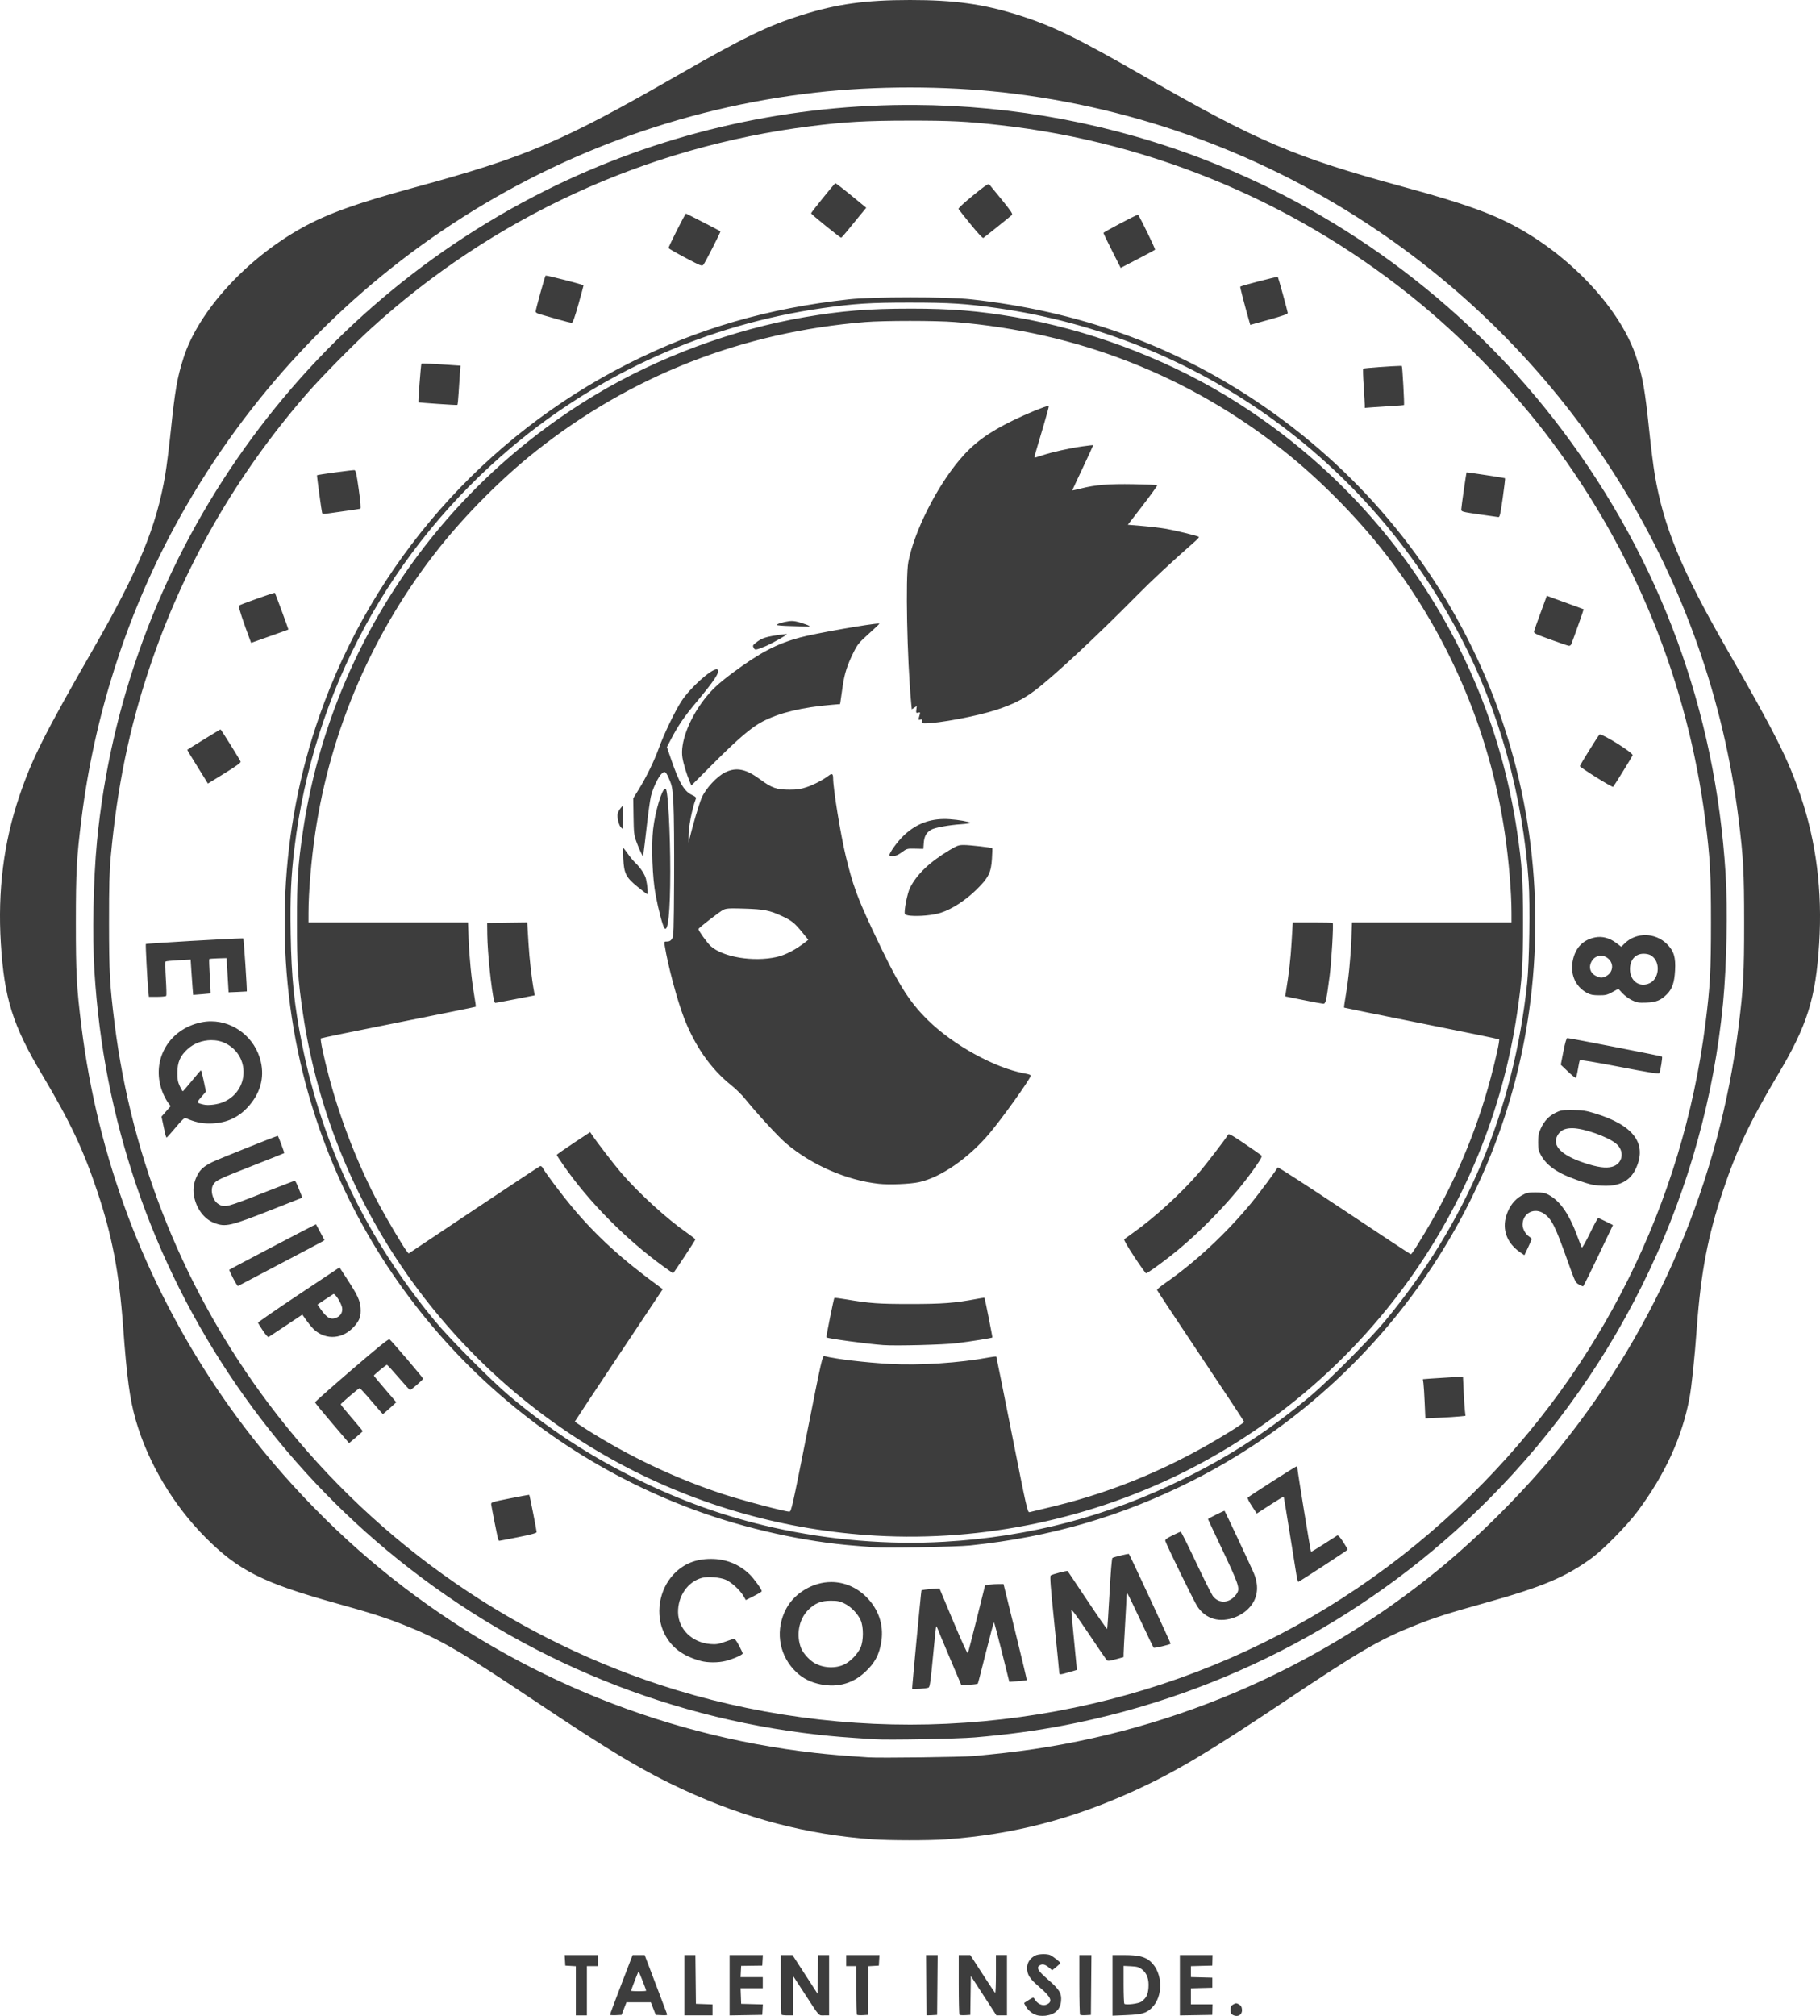 <?xml version="1.0" encoding="UTF-8" standalone="no"?>
<svg
   xmlns:dc="http://purl.org/dc/elements/1.1/"
   xmlns:cc="http://creativecommons.org/ns#"
   xmlns:rdf="http://www.w3.org/1999/02/22-rdf-syntax-ns#"
   xmlns:svg="http://www.w3.org/2000/svg"
   xmlns="http://www.w3.org/2000/svg"
   xmlns:sodipodi="http://sodipodi.sourceforge.net/DTD/sodipodi-0.dtd"
   xmlns:inkscape="http://www.inkscape.org/namespaces/inkscape"
   id="footer__logo"
   viewBox="0 0 490.462 543.028"
   version="1.1"
   sodipodi:docname="logo--equipe.svg"
   inkscape:version="0.92.2 (5c3e80d, 2017-08-06)">
  <defs
     id="defs8" />
  <sodipodi:namedview
     pagecolor="#ffffff"
     bordercolor="#666666"
     borderopacity="1"
     objecttolerance="10"
     gridtolerance="10"
     guidetolerance="10"
     inkscape:pageopacity="0"
     inkscape:pageshadow="2"
     inkscape:window-width="1920"
     inkscape:window-height="1016"
     id="namedview6"
     showgrid="false"
     inkscape:zoom="0.43460024"
     inkscape:cx="249.83301"
     inkscape:cy="271.51389"
     inkscape:window-x="0"
     inkscape:window-y="27"
     inkscape:window-maximized="1"
     inkscape:current-layer="footer__logo" />
  <path
     id="right-eye"
     d="M 261.435 221.661 L 261.362 221.714 C 261.405 221.696 261.436 221.678 261.435 221.661 Z M 255.872 229.001 C 250.572 232.16 247.092 235.475 245.249 239.117 C 244.514 240.57 243.556 245.426 243.852 246.197 C 243.925 246.388 244.57 246.596 245.286 246.66 C 247.779 246.884 251.414 246.538 253.501 245.879 C 256.478 244.938 260.182 242.546 263.116 239.668 C 266.396 236.452 267.104 235.036 267.316 231.273 C 267.4 229.783 267.449 228.529 267.424 228.487 C 267.319 228.308 261.343 227.626 259.84 227.621 C 259.84 227.621 259.84 227.621 259.84 227.621 C 258.342 227.615 257.991 227.738 255.872 229.001"
     paint-order="stroke markers fill"
     style="fill:#3d3d3d;fill-opacity:1" />
  <path
     d="M59.424 196.47c-.09 0-8.794 5.348-8.97 5.51-.022.023.868 1.504 1.98 3.29 1.113 1.79 2.377 3.825 2.81 4.527l.787 1.274 4.484-2.76c3.166-1.953 4.437-2.88 4.332-3.154-.218-.567-5.285-8.687-5.422-8.687zm14.615-36.777c-.676.06-9.358 3.152-9.687 3.46-.18.17 1.258 4.54 3.098 9.408l.23.606 3.867-1.376c2.128-.757 4.387-1.56 5.02-1.78.633-.223 1.15-.427 1.15-.454 0-.172-3.538-9.758-3.64-9.86-.003-.01-.017-.01-.038-.01zm21.485-33.05c-.405-.078-9.983 1.225-10.1 1.374-.07.09 1.238 9.732 1.38 10.166.076.235.407.304.998.207.486-.08 2.712-.395 4.946-.7 2.234-.308 4.192-.602 4.35-.655.196-.065.058-1.755-.422-5.2-.577-4.144-.795-5.123-1.153-5.192zm18.517-28.716c-.282 0-.448.01-.47.032-.145.146-.923 10.282-.798 10.418.034.037 2.367.226 5.185.42 2.817.196 5.197.322 5.286.282.09-.04.245-1.51.346-3.266.1-1.755.257-4.118.347-5.25l.163-2.06-5.19-.348c-2.14-.144-4.027-.23-4.87-.228zm33.037-23.69c-.024 0-.038 0-.042.01-.223.242-2.694 9.144-2.694 9.706 0 .203.458.496 1.016.65.56.153 2.66.755 4.672 1.336 2.01.58 3.837 1.038 4.058 1.015.28-.03.826-1.554 1.81-5.048.772-2.753 1.384-5.023 1.358-5.044-.338-.27-9.48-2.617-10.18-2.624zm37.783-16.71c-.227 0-4.783 9.026-4.693 9.297.05.15 2.095 1.327 4.544 2.617 4.242 2.235 4.474 2.323 4.86 1.848.514-.63 4.71-8.88 4.572-8.987-.217-.168-9.17-4.772-9.283-4.772zm40.24-8.167c-.317.16-6.55 7.89-6.532 8.102.01.11 1.788 1.633 3.953 3.384 2.164 1.75 4.024 3.182 4.133 3.182.11 0 .81-.762 1.556-1.693.748-.93 2.23-2.746 3.293-4.034l1.932-2.342-4.076-3.345c-2.24-1.84-4.157-3.304-4.258-3.253zm41.295.274c-.436.04-1.448.79-4.2 3.032-2.34 1.906-4.004 3.45-3.904 3.62.097.16 1.574 2.025 3.284 4.142 1.763 2.182 3.236 3.773 3.403 3.675.307-.18 7.064-5.604 7.7-6.18.3-.272-.184-1.01-2.674-4.088-1.672-2.065-3.195-3.92-3.384-4.124-.054-.056-.123-.085-.224-.076zm40.25 8.202c-.658.13-9.28 4.684-9.28 4.914 0 .124 1.045 2.294 2.322 4.82l2.32 4.595 4.52-2.347c2.483-1.29 4.617-2.436 4.74-2.545.162-.144-3.96-8.625-4.585-9.436-.004-.01-.017-.01-.038 0zM344.32 74.58c-.653.01-9.735 2.367-10.092 2.633-.097.072 1.073 4.595 2.306 8.918l.394 1.385 5.07-1.41c3.6-1 5.06-1.52 5.038-1.79-.04-.47-2.517-9.467-2.68-9.73-.002-.01-.014-.01-.035-.01zm32.964 23.98c-2.044.03-9.766.586-9.924.744-.095.095-.037 2.163.128 4.597.165 2.434.3 4.773.3 5.197v.773l2.1-.163c1.153-.09 3.5-.243 5.212-.34 1.713-.097 3.177-.21 3.253-.253.15-.084-.417-10.388-.58-10.535-.022-.02-.197-.026-.49-.022zm17.945 28.684c-.1.065-1.442 9.367-1.442 9.977 0 .604.17.65 4.808 1.33 2.644.387 4.994.718 5.222.737.336.028.553-.948 1.147-5.16.403-2.858.686-5.243.628-5.3-.1-.1-10.262-1.65-10.364-1.583zm21.624 33.233l-1.64 4.45c-.904 2.448-1.71 4.726-1.792 5.064-.14.575.14.72 4.396 2.275 2.5.914 4.744 1.676 4.99 1.693.244.017.53-.182.632-.443.71-1.787 3.392-9.36 3.33-9.405-.04-.03-1.293-.49-2.783-1.02-1.49-.533-3.704-1.338-4.92-1.79zm14.24 37.368c-.03.01-.053.014-.068.03-.522.57-5.278 8.234-5.278 8.504 0 .134 1.98 1.486 4.4 3.003 2.422 1.517 4.476 2.675 4.568 2.573.315-.35 5.097-8.084 5.258-8.503.236-.613-7.953-5.742-8.88-5.608zM245.23 0c-11.943 0-19.714 1.074-29.063 4.017-9.333 2.937-15.72 6.042-34.043 16.55-30.824 17.675-40.42 21.753-70.42 29.922-15.635 4.257-23.46 7.066-30.333 10.886C66.342 69.73 53.49 83.832 49.457 96.393c-1.692 5.272-2.295 8.716-3.42 19.557-.453 4.35-1.13 9.713-1.5 11.917-2.367 13.986-7.18 25.652-19.258 46.684C11.96 197.74 8.64 204.35 5.207 214.48.985 226.944-.652 239.983.23 254.158c.922 14.787 3.206 22.044 11.124 35.332 7.574 12.71 11.116 20.21 14.906 31.565 3.95 11.838 5.845 21.756 6.904 36.158 1.025 13.942 1.795 19.65 3.41 25.288 3.267 11.41 10.074 22.87 18.784 31.623 8.843 8.887 15.492 12.242 35.09 17.705 9.616 2.68 13.262 3.844 18.41 5.88 9.685 3.826 15.007 6.92 35.757 20.79 19.915 13.312 29.006 18.735 39.543 23.59 16.895 7.782 33.29 12.083 50.918 13.358 4.585.33 15.16.342 19.72.02 18.236-1.286 34.338-5.468 51.51-13.38 10.538-4.853 19.63-10.276 39.544-23.587 20.75-13.87 26.072-16.965 35.757-20.793 5.148-2.035 8.794-3.198 18.41-5.88 15.586-4.343 21.95-7.022 29.014-12.21 3.157-2.32 9.427-8.708 12.228-12.46 7.39-9.896 11.996-19.903 13.998-30.405.623-3.267 1.38-10.51 2.045-19.54 1.06-14.4 2.954-24.32 6.905-36.156 3.79-11.355 7.332-18.856 14.906-31.566 7.92-13.288 10.203-20.545 11.124-35.332.878-14.125-.776-27.328-4.973-39.678-3.456-10.17-6.764-16.75-20.074-39.928-12.08-21.033-16.89-32.7-19.257-46.685-.373-2.203-1.05-7.566-1.5-11.917-1.127-10.84-1.73-14.285-3.422-19.556-4.03-12.556-16.893-26.667-31.917-35.018-6.872-3.82-14.697-6.628-30.333-10.887-30.003-8.17-39.6-12.25-70.42-29.925-18.286-10.488-24.71-13.61-34.042-16.548C264.947 1.074 257.175 0 245.232 0zm0 23.556c8.657 0 17.313.452 25.324 1.355 36.05 4.063 70.552 16.8 100.617 37.15 53.845 36.438 89.368 94.283 97.345 158.514 1.305 10.508 1.5 14.147 1.505 27.896.006 13.743-.2 17.564-1.502 28.032-5.157 41.467-21.8 80.695-48.028 113.21-9.225 11.438-21.48 23.788-32.798 33.05-33.553 27.466-74.23 44.645-117.003 49.414-2.68.3-6.397.677-8.26.84-3.243.285-25.345.562-28.437.358-6.606-.438-10.27-.746-14.355-1.207-42.812-4.833-83.407-21.995-116.868-49.406-16.72-13.696-31.995-30.454-44.072-48.35-19.927-29.524-32.372-62.676-36.754-97.908-1.302-10.468-1.506-14.29-1.502-28.032.004-13.76.203-17.44 1.508-27.896 3.428-27.46 12.005-54.428 24.918-78.347C82.14 76.893 146.634 33.17 219.908 24.91c8.012-.902 16.668-1.354 25.324-1.354zm1.182 4.703c-.864-.01-1.73-.01-2.593 0-33.37.214-66.62 7.953-96.862 23.086C79.242 85.23 33.345 151.83 26.135 226.666c-.99 10.266-1.287 25.393-.69 34.943 1.27 20.23 4.928 38.904 11.33 57.82 12.868 38.01 36.446 72.308 67.485 98.165 33.343 27.777 73.526 44.94 116.326 49.69 4.218.468 6.612.662 15.032 1.216 3.68.243 22.415-.104 27.084-.502 8.81-.75 16.572-1.8 24.24-3.28 43.39-8.375 83.026-29.497 114.295-60.908 35.877-36.04 58.265-83.424 63.093-133.54.99-10.264 1.287-25.392.69-34.942-2.754-43.93-17.58-84.224-43.898-119.288-24.416-32.532-57.863-57.945-95.738-72.743-25.36-9.908-52.18-14.9-78.97-15.04zm-1.452 4.23c11.25-.01 15.323.19 24.432 1.207 41.745 4.656 81.3 21.48 113.696 48.358 12.605 10.458 25.088 23.55 34.85 36.547 22.662 30.176 36.855 65.123 41.636 102.513 1.28 10.013 1.51 14.19 1.51 27.355 0 13.154-.227 17.284-1.507 27.355-6.136 48.272-28.182 92.592-63.122 126.895-38.16 37.464-87.787 59.094-141.34 61.605-26.03 1.22-52.668-2.4-77.325-10.506-41.915-13.784-78.817-40.297-105.43-75.753-22.538-30.025-36.842-65.324-41.486-102.377-1.293-10.322-1.486-13.81-1.493-27.084-.006-10.173.09-13.79.48-18.01 1.715-18.55 4.928-34.22 10.362-50.52 9.08-27.237 23.53-52.365 42.75-74.34 3.717-4.246 12.48-13.128 17.086-17.314 32.95-29.944 74.054-48.846 118.357-54.427 9.305-1.172 14.957-1.492 26.542-1.504zm.27 47.612c-6.58 0-13.158.176-16.385.528-21.914 2.386-40.867 7.893-59.45 17.274-38.954 19.666-68.875 53.74-83.28 94.838-10.782 30.766-12.345 64.68-4.446 96.48 13.458 54.174 53.137 98.303 105.738 117.597 13.667 5.012 29.476 8.51 43.2 9.56 2.085.16 4.217.337 4.74.394 2.557.28 22.34-.088 26.157-.488 21.69-2.268 40.677-7.794 59.71-17.376 24.744-12.458 46.415-31.264 62.25-54.02 15.207-21.855 24.91-46.42 28.58-72.354 9.177-64.86-19.21-128.293-73.643-164.556-22.857-15.227-48.135-24.23-76.784-27.35-3.227-.352-9.806-.528-16.386-.528zm0 1.41c10.722 0 14.967.27 23.564 1.493 53.43 7.603 99.66 40.434 124.874 88.682 10.363 19.83 16.72 42.704 18.28 65.765.42 6.205.186 21.792-.41 27.404-3.67 34.484-16.35 64.558-38.425 91.138-4.033 4.856-15.36 16.22-20.088 20.158-11.027 9.18-21.314 15.894-33.855 22.097-20.57 10.174-41.577 15.71-64.693 17.05-15.04.87-30.872-.44-45.946-3.802-12.93-2.883-24.88-7.135-37.24-13.25-12.542-6.202-22.83-12.917-33.856-22.096-4.73-3.937-16.055-15.302-20.088-20.158-18.45-22.216-30.457-47.176-35.957-74.752-2.11-10.575-2.857-17.844-3.053-29.706-.163-9.86.09-15.54 1.03-23.243 5.155-42.24 25.9-80.442 58.61-107.927 23.842-20.034 52.812-32.967 83.69-37.36 8.596-1.224 12.84-1.493 23.562-1.493zm0 1.63c-11.095 0-18.344.583-28.273 2.277-19.444 3.317-39.584 10.778-56.5 20.93-42.622 25.58-71.557 68.734-78.814 117.548-1.35 9.09-1.618 13.145-1.618 24.572s.267 15.483 1.618 24.572c4.024 27.066 14.765 52.732 31.23 74.625 29.55 39.294 74.243 63.216 123.306 66 28.795 1.632 58.25-4.585 84.08-17.748 47.617-24.268 80.727-70.21 88.557-122.878 1.35-9.09 1.617-13.145 1.617-24.572s-.267-15.482-1.618-24.572c-7.258-48.814-36.193-91.97-78.815-117.548-16.916-10.152-37.056-17.613-56.5-20.93-9.928-1.695-17.177-2.28-28.273-2.28zm0 3.302c4.762 0 9.523.102 12.053.308 33.162 2.695 63.204 14.48 88.88 34.863 8.96 7.113 18.593 16.748 25.885 25.89 17.757 22.27 29.37 48.97 33.483 76.996 1.063 7.245 1.785 15.82 1.793 21.33l.004 2.64h-42.98l-.166 4.4c-.196 5.125-.78 10.967-1.537 15.355-.294 1.704-.492 3.14-.44 3.192.05.05 9.433 1.96 20.85 4.24 11.42 2.283 20.833 4.22 20.92 4.31.22.218-.774 4.812-2.228 10.296-3.866 14.583-9.962 28.908-17.83 41.897-2.836 4.684-3.492 5.68-3.742 5.684-.112 0-8.205-5.33-17.986-11.846-9.78-6.517-17.828-11.715-17.884-11.55-.193.563-4.763 6.745-7 9.468-6.72 8.18-15.228 16.113-23.22 21.65-1.29.894-2.32 1.75-2.287 1.904.033.154 5.33 8.16 11.773 17.795 6.442 9.633 11.714 17.618 11.714 17.743s-1.676 1.273-3.724 2.55c-15.12 9.428-30.79 16.087-47.402 20.144-3.386.827-6.41 1.556-6.717 1.62-.538.113-.742-.788-4.71-20.798-2.282-11.503-4.19-20.99-4.238-21.078-.048-.09-.976.01-2.06.21-7.73 1.47-18.7 2.183-26.657 1.737-6.646-.373-14.257-1.277-17.6-2.092-.554-.134-.71.548-4.736 20.872-3.898 19.67-4.2 21.01-4.72 21.01-1.207 0-12.88-3.083-17.802-4.703-12.857-4.23-25.283-10.11-36.817-17.416-1.758-1.114-3.196-2.077-3.196-2.14 0-.065 5.332-8.117 11.85-17.895l11.848-17.778-.785-.572c-10.104-7.357-17.13-13.757-23.614-21.507-2.772-3.312-7.242-9.265-7.94-10.57-.2-.374-.496-.57-.724-.484-.212.08-8.27 5.41-17.904 11.84l-17.52 11.692-.577-.724c-.882-1.108-5.28-8.53-7.452-12.58-5.424-10.11-10.306-22.548-13.36-34.033-1.493-5.613-2.5-10.36-2.252-10.61.102-.1 9.512-2.036 20.913-4.3 11.4-2.265 20.77-4.163 20.824-4.22.053-.055-.134-1.44-.416-3.08-.74-4.284-1.324-10.165-1.517-15.234l-.167-4.4h-42.98l.005-2.64c.01-5.51.73-14.085 1.794-21.33 4.113-28.018 15.73-54.732 33.483-76.994 7.292-9.144 16.924-18.778 25.883-25.89 25.677-20.386 55.72-32.17 88.882-34.864 2.53-.206 7.29-.308 12.052-.308zm37.317 22.885c-.794.046-5.694 2.04-9.42 3.855-6.855 3.336-10.787 6.227-14.55 10.7-6.257 7.434-12.214 19.305-13.794 27.49-.777 4.025-.338 26.08.754 37.857l.17 1.835.675-.44.674-.443-.114.967c-.104.89-.065.955.497.815.577-.145.597-.104.35.75-.353 1.236-.34 1.287.314 1.116.486-.126.545-.06.388.432-.164.52-.082.582.757.582 3.77 0 14.147-1.955 19.194-3.616 4.53-1.49 7.35-2.906 10.457-5.244 5.032-3.787 16.546-14.502 27.404-25.504 4.127-4.18 9.398-9.084 15.98-14.865.52-.457.872-.907.78-1-.26-.26-6.16-1.703-8.927-2.182-1.367-.238-4.22-.578-6.343-.756l-3.858-.324 4.04-5.246c2.223-2.885 3.968-5.32 3.878-5.41-.09-.09-2.95-.21-6.354-.27-6.758-.116-10.262.168-14.132 1.143-1.32.333-2.4.564-2.4.514 0-.05 1.28-2.79 2.84-6.09 1.563-3.3 2.808-6.033 2.766-6.075-.04-.042-1.325.1-2.854.314-3.53.496-8.37 1.578-10.9 2.44-1.08.366-2 .63-2.043.587-.085-.085.194-1.065 2.507-8.82.816-2.736 1.43-5.028 1.365-5.093-.015-.015-.05-.02-.103-.017zm-69.21 57.944c-.228 0-.447.016-.667.046-1.63.223-3.327.743-3.327 1.017 0 .122 1.676.258 3.724.304 2.048.047 4.09.11 4.537.14 1.18.08.416-.355-1.852-1.056-.992-.307-1.736-.448-2.416-.45zm23.44.69c-1.88-.015-17.056 2.64-21.102 3.73-6.382 1.724-10.856 4.066-18.25 9.556-3.84 2.852-5.832 4.73-7.828 7.377-4.043 5.36-6.318 11.536-5.69 15.446.273 1.69 1.127 4.5 1.985 6.528l.42.998 5.896-5.907c6.705-6.718 10.32-9.8 13.304-11.344 4.582-2.372 10.682-3.84 18.788-4.518l2.09-.175.13-.858c.07-.47.325-2.245.568-3.942.49-3.423 1.256-5.8 2.98-9.24 1.03-2.055 1.46-2.576 4.027-4.872 1.58-1.414 2.875-2.645 2.875-2.735 0-.026-.066-.04-.192-.04zm-25.064 2.847c-.208.01-.496.034-.813.076-4.562.608-5.633.952-7.35 2.36-.687.566-.742.714-.456 1.247.36.673.48.66 3.035-.353 1.463-.58 5.923-3.06 5.923-3.295 0-.03-.13-.042-.34-.034zm-18.572 9.485c-1.46-.12-7.224 5.024-9.56 8.666-1.77 2.76-4.73 8.935-6.063 12.655-1.19 3.318-3.36 7.76-5.414 11.08l-1.45 2.345.072 4.866c.066 4.416.136 5.042.758 6.773.376 1.048.933 2.39 1.236 2.978l.55 1.072.156-.948c.086-.52.472-3.75.86-7.177.386-3.426.88-7.018 1.1-7.982.484-2.154 1.982-5.33 2.93-6.222.885-.83 1.16-.594 2.185 1.865.637 1.532.758 2.313.986 6.414.142 2.567.222 11.6.177 20.07-.076 14.206-.12 15.458-.562 16.134-.35.532-.707.732-1.31.732-.825 0-.83.01-.65 1.15.83 5.238 3.328 14.603 5.17 19.37 2.977 7.702 7.284 13.842 12.77 18.206 1.157.92 2.795 2.526 3.64 3.566 3.437 4.237 9.025 10.305 11.125 12.084 6.896 5.837 16.307 9.938 24.986 10.887 2.814.307 8.425.076 10.834-.446 5.835-1.266 13.333-6.445 18.944-13.087 3.372-3.99 10.55-13.994 11.134-15.513.104-.272-.343-.458-1.697-.704-7.947-1.45-19.196-7.65-25.97-14.316-5.322-5.236-8.195-9.917-15.008-24.448-4.055-8.65-5.308-12.114-7.155-19.777-1.398-5.8-3.404-18.17-3.404-20.994 0-1.142-.304-1.335-1.12-.713-1.533 1.172-4.05 2.493-5.972 3.14-1.643.55-2.605.696-4.62.696-3.507 0-4.8-.45-7.913-2.743-3.832-2.825-6.374-3.363-9.348-1.978-2.277 1.058-5.42 4.452-6.477 6.992-.702 1.685-2.272 6.97-3.23 10.863l-.265 1.083-.02-1.354c-.038-2.658.915-7.647 2-10.478.106-.274-.193-.555-.954-.898-2.184-.985-3.544-3.272-5.716-9.606l-1.153-3.362 1.187-2.267c1.865-3.56 3.458-5.887 6.628-9.68 5.075-6.077 6.496-8.243 5.837-8.902-.057-.056-.135-.087-.233-.095zm-13.878 32.143c-.872.08-2.688 6.04-3.254 10.91-.52 4.478-.195 13.14.665 17.674.804 4.247 1.924 8.443 2.41 9.027.965 1.163 1.543-4.543 1.547-15.285.004-10.478-.602-21.658-1.207-22.263-.05-.05-.103-.07-.16-.064zm-11.378 4.48l-.64.784c-.354.43-.708 1.11-.787 1.505-.19.948.282 2.993.828 3.597.238.263.475.478.526.478.05 0 .09-1.432.084-3.182zm86.232 3.703c-4.19.098-7.716 1.627-10.79 4.665-1.656 1.636-3.638 4.412-3.647 5.107-.002.11.438.203.976.203.704 0 1.368-.285 2.366-1.016 1.356-.994 1.438-1.016 3.594-.965l2.206.05.117-1.612c.128-1.775.702-2.79 2.01-3.555.962-.565 4.782-1.26 8.173-1.485 1.385-.093 2.42-.26 2.302-.37-.356-.33-2.99-.8-5.47-.976-.627-.044-1.24-.06-1.838-.046zm-86.152 7.808c-.072 0-.073 1.25-.003 2.776.19 4.076.716 5.127 3.847 7.67 1.353 1.098 2.546 2 2.65 2.005.23.01.02-2.373-.36-4.044-.286-1.27-1.5-3.115-2.946-4.48-.474-.448-1.354-1.514-1.958-2.37-.604-.857-1.157-1.558-1.23-1.558zm29.29 16.266c.782-.01 1.856.016 3.4.065 5.24.165 6.726.46 10.023 1.98 2.624 1.21 3.435 1.853 5.465 4.338l1.686 2.063-.653.52c-2.68 2.125-5.5 3.6-7.9 4.13-6.275 1.393-14.462.035-17.76-2.946-.916-.827-3.296-4.142-3.296-4.59 0-.272 5.8-4.755 6.712-5.187.523-.248 1.02-.357 2.325-.372zm-55.173 3.765l-5.403.072-5.404.073.042 3.25c.062 4.785 1.084 14.665 1.828 17.673.083.335.23.614.325.62.095.01 2.528-.45 5.405-1.01l5.233-1.022-.167-.89c-.657-3.506-1.273-8.86-1.542-13.413zm206.295.01l-.317 5.35c-.27 4.563-.702 8.348-1.543 13.478l-.178 1.088 4.832.982c2.658.54 5.093.994 5.412 1.01.677.035.832-.638 1.74-7.553.504-3.835 1.086-13.975.818-14.242-.063-.062-2.51-.113-5.44-.113zm95.156 3.422c-2.057-.043-4.11.68-5.644 2.175l-.99.966-1.29-.986c-1.838-1.402-3.82-1.93-5.77-1.54-3.075.616-5.082 2.563-5.878 5.703-1.004 3.958.448 7.528 3.778 9.29.86.456 1.592.595 3.152.6 1.786.01 2.223-.1 3.627-.87l1.598-.875 1.114 1.196c.613.66 1.783 1.515 2.6 1.903 1.308.62 1.768.695 3.79.62 2.692-.1 3.92-.595 5.58-2.25 1.433-1.433 2.022-3.14 2.2-6.37.2-3.634-.298-5.267-2.185-7.154-1.56-1.56-3.623-2.366-5.68-2.408zm-378.295.88c-2.993.027-25.763 1.348-25.937 1.522-.118.118.405 10.083.664 12.66l.157 1.558h2.26c1.242 0 2.332-.117 2.42-.26.09-.145.037-2.243-.116-4.663-.152-2.42-.187-4.482-.077-4.58.11-.1 1.678-.258 3.483-.355l3.283-.175.175 2.78c.098 1.53.25 3.672.34 4.76l.163 1.973 2.337-.182c1.286-.1 2.353-.196 2.37-.214.02-.017-.084-2.08-.23-4.584-.147-2.504-.21-4.61-.143-4.677.07-.07 1.15-.153 2.4-.188l2.274-.062.272 4.605.27 4.604 2.438-.097c1.34-.054 2.452-.115 2.47-.135.118-.138-.81-14.154-.946-14.278-.012-.01-.123-.014-.323-.013zm377.778 4.13c.15 0 .305.013.462.03.95.108 1.504.358 2.09.945 1.932 1.93 1.377 5.834-.988 6.956-2.723 1.292-5.33-.548-5.33-3.762 0-2.573 1.505-4.207 3.766-4.168zm-11.482.552c.767.032 1.54.372 2.134 1.032 1.31 1.454.896 3.555-.884 4.476-1.012.523-1.546.51-2.7-.07-1.624-.814-2.065-2.466-1.087-4.07.575-.945 1.55-1.41 2.536-1.368zM56.944 275.11c-.878-.01-1.767.08-2.654.26-9.204 1.883-13.983 10.93-10.248 19.4.358.812.943 1.86 1.3 2.328l.65.852-1.24 1.416-1.237 1.417.305 1.4c.168.772.44 2.043.603 2.825.163.782.378 1.415.478 1.407.1-.01 1.2-1.235 2.448-2.726 1.72-2.058 2.372-2.663 2.708-2.514 2.312 1.026 4.134 1.45 6.265 1.452 4.286.01 7.6-1.36 10.33-4.264 3.438-3.657 4.682-7.94 3.618-12.453-1.5-6.355-7.173-10.77-13.324-10.8zm365.41 4.507c-.214 0-.59 1.297-1.043 3.588l-.707 3.59 1.92 1.827c1.057 1.006 2.017 1.77 2.134 1.698.117-.072.37-1.106.564-2.297.194-1.19.426-2.284.516-2.43.1-.163 4.225.52 10.692 1.772 7.738 1.498 10.58 1.953 10.723 1.72.284-.458.914-4.305.735-4.484-.15-.15-24.907-4.983-25.53-4.983zm-365.45.565c1.38-.01 2.74.275 3.927.878 6.61 3.356 6.345 12.646-.446 15.724-1.62.734-4.24 1.078-5.59.734-1.896-.482-1.888-.452-.54-2.03l1.245-1.456-.602-2.874c-.33-1.58-.664-2.868-.74-2.86-.077.01-1.175 1.278-2.44 2.825-1.267 1.547-2.373 2.82-2.46 2.83-.086.01-.452-.613-.812-1.384-.528-1.13-.654-1.83-.647-3.59.012-2.87.732-4.54 2.754-6.388 1.7-1.555 4.053-2.393 6.35-2.41zm365.976 18.823c-2.02 0-2.433.12-3.682.733-1.81.89-3.014 2.17-3.986 4.242-.574 1.225-.704 1.9-.704 3.67 0 1.894.1 2.347.802 3.614 1.047 1.89 2.872 3.503 5.485 4.847 2.01 1.035 6.014 2.483 8.338 3.017.596.137 2.145.26 3.443.276 4 .046 6.677-1.398 8.144-4.393 3.33-6.802-.338-11.88-10.91-15.106-2.45-.747-3.275-.87-5.958-.895-.362-.01-.683-.01-.972-.01zm.586 4.893h.386c3.057.075 9.077 2.182 11.488 4.02 2.59 1.977 2.083 5.533-.91 6.364-1.678.466-3.967.143-7.6-1.075-6.094-2.042-8.607-4.607-7.15-7.296.737-1.357 1.905-1.984 3.786-2.014zm-264.422 1.05l-4.5 2.975c-2.475 1.637-4.503 3.06-4.506 3.163-.003.102.804 1.353 1.795 2.78 6.89 9.926 16.884 20.02 27.18 27.45 1.265.915 2.33 1.666 2.365 1.67.134.016 6.03-8.93 6.016-9.128-.008-.115-1.043-.925-2.302-1.8-5.38-3.746-12.784-10.49-17.58-16.013-1.857-2.14-6.81-8.572-8.03-10.432zm172.072.59c-.087.01-.143.054-.182.123-.59 1.056-6.054 8.163-7.983 10.385-4.754 5.478-11.705 11.828-17.32 15.823-1.34.954-2.55 1.832-2.686 1.952-.143.125 1.015 2.13 2.708 4.69 1.626 2.46 3.064 4.474 3.194 4.478.304.01 3.16-2.01 6.263-4.424 8.536-6.642 17.822-16.39 23.472-24.638 1.373-2.005 1.583-2.458 1.274-2.745-.204-.187-2.24-1.605-4.524-3.15-2.857-1.932-3.837-2.534-4.216-2.492zm-256.235.425c-.078-.126-16.32 6.368-17.746 7.097-2.2 1.123-3.08 1.884-3.886 3.362-.965 1.773-1.3 3.668-.99 5.58.56 3.436 2.7 6.348 5.443 7.4 3.092 1.188 4.202.93 16.006-3.728l7.767-3.065-.514-1.306c-1.045-2.65-1.324-3.228-1.557-3.228-.13 0-3.52 1.294-7.53 2.876-10.995 4.337-11.306 4.418-13 3.385-1.603-.977-2.33-3.83-1.355-5.317.708-1.082 1.487-1.45 10.528-5 4.65-1.827 8.5-3.363 8.556-3.414.075-.07-1.477-4.26-1.72-4.643zm338.95 15.23c-2.076 0-2.448.08-3.79.837-1.89 1.065-3.31 2.912-4.082 5.312-1.237 3.847.12 7.52 3.69 9.974l1.15.79.974-2.053c.536-1.13.975-2.16.975-2.29 0-.13-.302-.435-.672-.677-.983-.644-1.765-2.065-1.765-3.206 0-3.167 3.268-4.783 5.867-2.9 2.028 1.468 2.95 3.336 6.337 12.858 1.92 5.398 2.05 5.67 2.96 6.15.523.276 1.023.508 1.112.514.148.01 1.72-3.18 6.366-12.922l1.713-3.59-1.88-.946c-1.033-.52-1.982-.947-2.108-.947-.127 0-1.122 1.836-2.21 4.08-1.09 2.243-2.068 3.98-2.173 3.86-.105-.122-.476-1.013-.823-1.98-2.46-6.87-4.89-10.486-8.254-12.28-.86-.46-1.558-.58-3.385-.583zm-328.672 8.59c-.05-.075-23.15 12.04-23.362 12.25-.06.06.405 1.09 1.03 2.292.626 1.202 1.215 2.14 1.31 2.088.097-.054 5.11-2.69 11.144-5.857 6.033-3.167 11.24-5.925 11.568-6.128l.598-.37-1.117-2.1c-.616-1.155-1.143-2.135-1.172-2.176zm6.336 11.62l-11.02 7.333c-6.06 4.034-10.986 7.442-10.947 7.574.038.13.634 1.086 1.322 2.122.742 1.116 1.375 1.81 1.554 1.704.167-.1 2.276-1.494 4.686-3.1l4.383-2.922 1.228 1.72c.677.948 1.63 2.06 2.118 2.474 3.256 2.75 7.615 2.347 10.61-.983 1.49-1.66 1.882-2.78 1.74-4.993-.127-2.01-.82-3.487-3.732-7.95zm-1.576 7.16c.468.04 1.712 1.892 2.173 3.29.394 1.19-.067 2.387-1.126 2.935-1.72.89-2.835.35-4.617-2.236l-.785-1.14 1.97-1.317c1.082-.725 2.118-1.407 2.303-1.516.023-.015.052-.02.083-.018zm175.334 1c-.22.01-1.06.136-2.028.32-5.878 1.114-9.225 1.37-17.856 1.37-8.664 0-10.974-.164-17.31-1.24-1.698-.288-3.146-.467-3.217-.396-.167.17-2.247 10.505-2.135 10.617.327.327 10.972 1.777 15.35 2.09 3.423.246 16.26-.087 19.772-.513 3.57-.43 9.49-1.38 9.602-1.54.064-.09-2.02-10.595-2.123-10.7-.005-.01-.024-.01-.055-.01zm-160.324 11.192c-.402-.01-3.476 2.49-10.17 8.248-5.425 4.665-9.863 8.595-9.863 8.733 0 .137 2.065 2.665 4.588 5.618l4.588 5.37 1.827-1.538c1.005-.844 1.835-1.6 1.845-1.68.01-.078-1.323-1.692-2.96-3.586-1.64-1.894-2.974-3.536-2.966-3.65.016-.21 4.698-4.21 5.08-4.338.118-.04 1.55 1.508 3.18 3.438 1.63 1.93 3.026 3.51 3.1 3.514.075 0 .92-.71 1.877-1.58l1.74-1.583-3.026-3.524c-1.665-1.94-3.028-3.58-3.028-3.644 0-.2 3.287-2.912 3.528-2.912.124 0 1.53 1.523 3.123 3.385 1.594 1.862 2.993 3.386 3.108 3.386.32 0 3.512-2.76 3.512-3.038 0-.262-8.482-10.204-9.052-10.61-.007-.01-.017-.01-.03-.01zm289.323 10.07l-3.277.176c-1.803.098-4.235.25-5.403.34l-2.124.166.152 1.114c.084.612.235 2.99.336 5.28l.184 4.166 3.82-.18c2.1-.098 4.532-.254 5.403-.344l1.585-.165-.156-1.384c-.087-.76-.24-3.135-.338-5.276zm-44.86 24.17c-.252 0-12.664 7.942-13.13 8.403-.15.145.288 1.055 1.087 2.265l1.336 2.023 3.592-2.32c1.975-1.276 3.625-2.273 3.667-2.215.042.058.783 4.554 1.646 9.99.863 5.438 1.692 10.593 1.842 11.456.15.863.36 1.534.464 1.49.646-.272 13.263-8.512 13.275-8.67.007-.108-.543-1.055-1.222-2.106-.785-1.213-1.353-1.84-1.558-1.72-.177.104-1.82 1.158-3.65 2.342-1.83 1.184-3.378 2.103-3.44 2.042-.138-.14-3.66-21.735-3.66-22.45 0-.29-.112-.53-.25-.53zm-206.764 7.67c-.045-.045-2.39.38-5.208.947-5.045 1.013-5.125 1.04-5.04 1.69.115.863 1.663 8.645 1.843 9.26.078.262.223.475.325.475.102 0 2.41-.444 5.127-.987 3.443-.688 4.943-1.097 4.943-1.348 0-.455-1.876-9.924-1.99-10.036zM330 406.963c-.09-.104-4.463 2.08-4.463 2.23 0 .06 1.35 2.953 3.004 6.43 5.484 11.538 5.723 12.243 4.656 13.777-1.725 2.48-4.718 2.713-6.368.494-.372-.5-2.417-4.596-4.545-9.102s-3.97-8.193-4.095-8.193c-.124 0-1.142.453-2.26 1.007-1.618.8-2.005 1.105-1.885 1.485.42 1.325 7.744 16.303 8.607 17.603 1.152 1.736 2.642 2.863 4.456 3.374 3.475.98 8.015-.726 10.23-3.84 1.694-2.383 1.874-5.318.524-8.526-.667-1.584-7.692-16.547-7.86-16.742zm-25.827 11.606c-.525 0-3.996.845-4.39 1.088-.166.103-.484 3.955-.788 9.587-.28 5.178-.57 9.473-.642 9.546-.073.072-2.473-3.383-5.335-7.68-2.86-4.297-5.246-7.864-5.3-7.926-.152-.174-4.186.88-4.562 1.192-.26.216-.05 2.998.97 12.87.714 6.927 1.306 12.868 1.313 13.203.015.733.138.732 2.72-.033l2.032-.6-.068-.937c-.038-.515-.373-3.983-.745-7.707-.373-3.724-.678-7.068-.678-7.43 0-.456 1.432 1.473 4.625 6.228 2.543 3.79 4.768 7.04 4.945 7.222.252.26.768.207 2.417-.247l2.096-.578.006-.972c.003-.535.184-4.02.402-7.743.218-3.724.398-7.19.4-7.705.002-.574.1-.836.253-.677.137.14 1.732 3.425 3.543 7.298 1.812 3.873 3.39 7.142 3.507 7.263.166.174 4.165-.756 4.58-1.065.087-.063-10.99-23.89-11.24-24.185-.007-.01-.03-.012-.064-.012zm-112.546 1.344c-4.16 0-7.403 1.32-10.04 4.084-4.03 4.226-5.09 11.028-2.508 16.094 1.907 3.74 4.932 5.995 9.818 7.317 1.84.497 4.728.49 6.686-.018 2.078-.54 4.554-1.634 4.554-2.014 0-.162-.458-1.146-1.016-2.188-.708-1.32-1.14-1.853-1.422-1.76-.223.072-1.32.454-2.438.85-1.705.603-2.324.694-3.857.567-4.92-.407-8.616-4.045-8.677-8.54-.06-4.39 2.618-8.252 6.436-9.284 1.584-.427 4.91-.162 6.428.514 1.554.69 3.808 2.75 4.725 4.314l.675 1.153 2.146-1.078c1.18-.593 2.145-1.18 2.145-1.304 0-.485-2.16-3.484-3.283-4.56-2.856-2.734-6.39-4.146-10.373-4.146zm32.344 6.23c-4.876 0-9.863 2.965-12.11 7.202-2.885 5.44-2.115 11.806 1.97 16.3 1.78 1.954 3.774 3.158 6.358 3.835 4.89 1.28 9.283.256 12.834-2.99 2.74-2.504 4.008-4.904 4.515-8.553.608-4.367-.827-8.518-4.063-11.757-2.614-2.615-5.962-4.04-9.503-4.04zm45.21.54c-.692 0-1.808.077-2.482.17l-1.227.167-2.236 8.972c-1.23 4.935-2.318 9.132-2.42 9.326-.102.2-1.794-3.5-3.91-8.553l-3.728-8.904-1.534.1c-1.532.1-3.27.324-3.323.428-.104.203-2.582 26.36-2.51 26.495.117.224 3.916-.044 4.438-.314.327-.17.57-1.882 1.17-8.29.417-4.443.81-8.13.873-8.193.065-.064.245.24.4.673.156.434 1.653 4.018 3.327 7.966l3.043 7.177 2.16-.096c1.187-.053 2.22-.197 2.294-.32.075-.12 1.05-3.884 2.167-8.362 1.118-4.477 2.095-8.142 2.172-8.144.077 0 1.04 3.608 2.14 8.023l2 8.026 2.31-.18c1.273-.097 2.353-.215 2.4-.263.048-.048-1.343-5.895-3.09-12.995l-3.177-12.908zm-45.318 4.5c1.834 0 2.44.12 3.695.736 1.758.86 3.535 2.68 4.36 4.468.823 1.78.818 5.586-.01 7.408-.778 1.715-2.614 3.645-4.268 4.488-2.46 1.252-5.915 1.068-8.362-.445-1.24-.766-2.845-2.563-3.332-3.73-1.48-3.54-.71-7.89 1.842-10.442 1.823-1.82 3.444-2.483 6.074-2.483zm57.204 95.183c-.814.017-1.638.148-2.095.384-1.37.708-2.185 1.94-2.185 3.306 0 1.89.675 2.93 3.43 5.286 3.058 2.615 3.553 3.826 1.88 4.59-1.136.516-2.564-.135-3.342-1.526-.24-.427-.36-.404-1.453.277-.655.408-1.236.78-1.29.827-.054.047.167.516.493 1.042.74 1.197 1.974 2.09 3.238 2.346.535.107 1.46.133 2.056.057 2.52-.32 3.923-1.65 4.14-3.92.202-2.085-.44-3.147-3.51-5.804-2.81-2.433-3.27-3.283-2.11-3.904.683-.366 1.38-.16 2.423.72l.803.676 1.09-.876c.6-.482 1.09-.968 1.09-1.08 0-.238-1.768-1.657-2.623-2.104-.415-.218-1.22-.315-2.034-.298zm-128.896.258l.082 1.422.082 1.42 1.422.083 1.422.082v13.244h2.98v-13.272h2.98v-2.98h-4.485zm18.307 0l-3.045 7.924c-1.675 4.36-3.045 8.022-3.045 8.14 0 .117.7.177 1.557.133l1.557-.08.658-1.694.657-1.693h6.58l.658 1.693.657 1.693 1.592.08c1.216.064 1.563 0 1.47-.27-.068-.194-1.455-3.856-3.082-8.137l-2.96-7.783-1.626-.01zm147.476 0v16.262l4.366-.073 4.366-.075.034-1.422.035-1.422h-5.823V535.578l2.883-.077 2.883-.076v-2.708l-2.883-.077-2.883-.078v-2.942l2.877-.078 2.876-.077.034-1.422.035-1.42h-4.4zm-133.524 0v16.25h7.582v-2.958l-2.234-.078-2.235-.08-.072-6.566-.072-6.567h-1.484zm12.187 0v16.262l4.4-.073 4.402-.075.08-1.412.082-1.413-2.925-.077-2.926-.077-.078-2.1-.08-2.098h5.982v-2.98H199.57l.08-1.517.08-1.518 2.845-.04 2.844-.038.08-1.422.083-1.422H201.1zm13.812 0v7.944c0 4.37.08 8.026.18 8.126.1.1.83.18 1.625.18h1.445v-10.698l3.086 4.74c4.235 6.502 3.75 5.958 5.322 5.958h1.34v-16.25h-2.966l-.074 5.206-.073 5.206-3.375-5.207-3.376-5.207h-1.567zm17.604 0v2.98h2.708v6.454c0 3.55.087 6.542.193 6.648.106.106.807.156 1.557.112l1.365-.08.073-6.553.072-6.553 1.417-.08 1.416-.082.082-1.422.082-1.422h-4.483zm21.532 0l.063 8.057c.034 4.432.065 8.095.067 8.14.002.045.644.045 1.426 0l1.422-.082.072-8.058.07-8.057h-1.56zm8.802 0v7.944c0 4.368.087 8.028.193 8.137.107.106.808.157 1.558.113l1.365-.08.073-5.244.074-5.244 3.447 5.31 3.448 5.308H271.367v-16.25H268.39v5.162c0 2.84-.092 5.104-.204 5.033-.112-.07-1.666-2.39-3.453-5.16l-3.25-5.03h-1.558zm32.5 0v7.944c0 4.37.088 8.032.194 8.138.106.106.806.156 1.557.112l1.364-.08.072-8.057.07-8.058H292.5zm8.94 0v16.333l3.76-.16c4.168-.18 5.29-.495 6.758-1.9 3.223-3.09 3.085-9.488-.27-12.52-1.447-1.307-3.242-1.753-7.048-1.753zm2.978 2.92l1.99.1c1.656.084 2.15.224 2.954.838 1.358 1.036 1.94 2.688 1.757 4.978-.15 1.882-.586 2.738-1.886 3.708-.735.55-4.214.985-4.61.576-.113-.115-.204-2.457-.204-5.204zm-130.707 1.485c.08-.082 2.057 4.918 2.057 5.207 0 .076-.914.138-2.03.138-1.12 0-2.033-.065-2.033-.146 0-.184 1.89-5.083 2.005-5.2zm161.04 8.595c-.205 0-.41.094-.745.282-.615.344-.744.6-.744 1.482 0 .864.128 1.13.678 1.405 1.296.652 2.502-.112 2.383-1.512-.06-.723-.266-1.066-.825-1.377-.335-.186-.54-.28-.745-.278z"
     id="path3"
     style="fill:#3d3d3d;fill-opacity:1" />
</svg>
